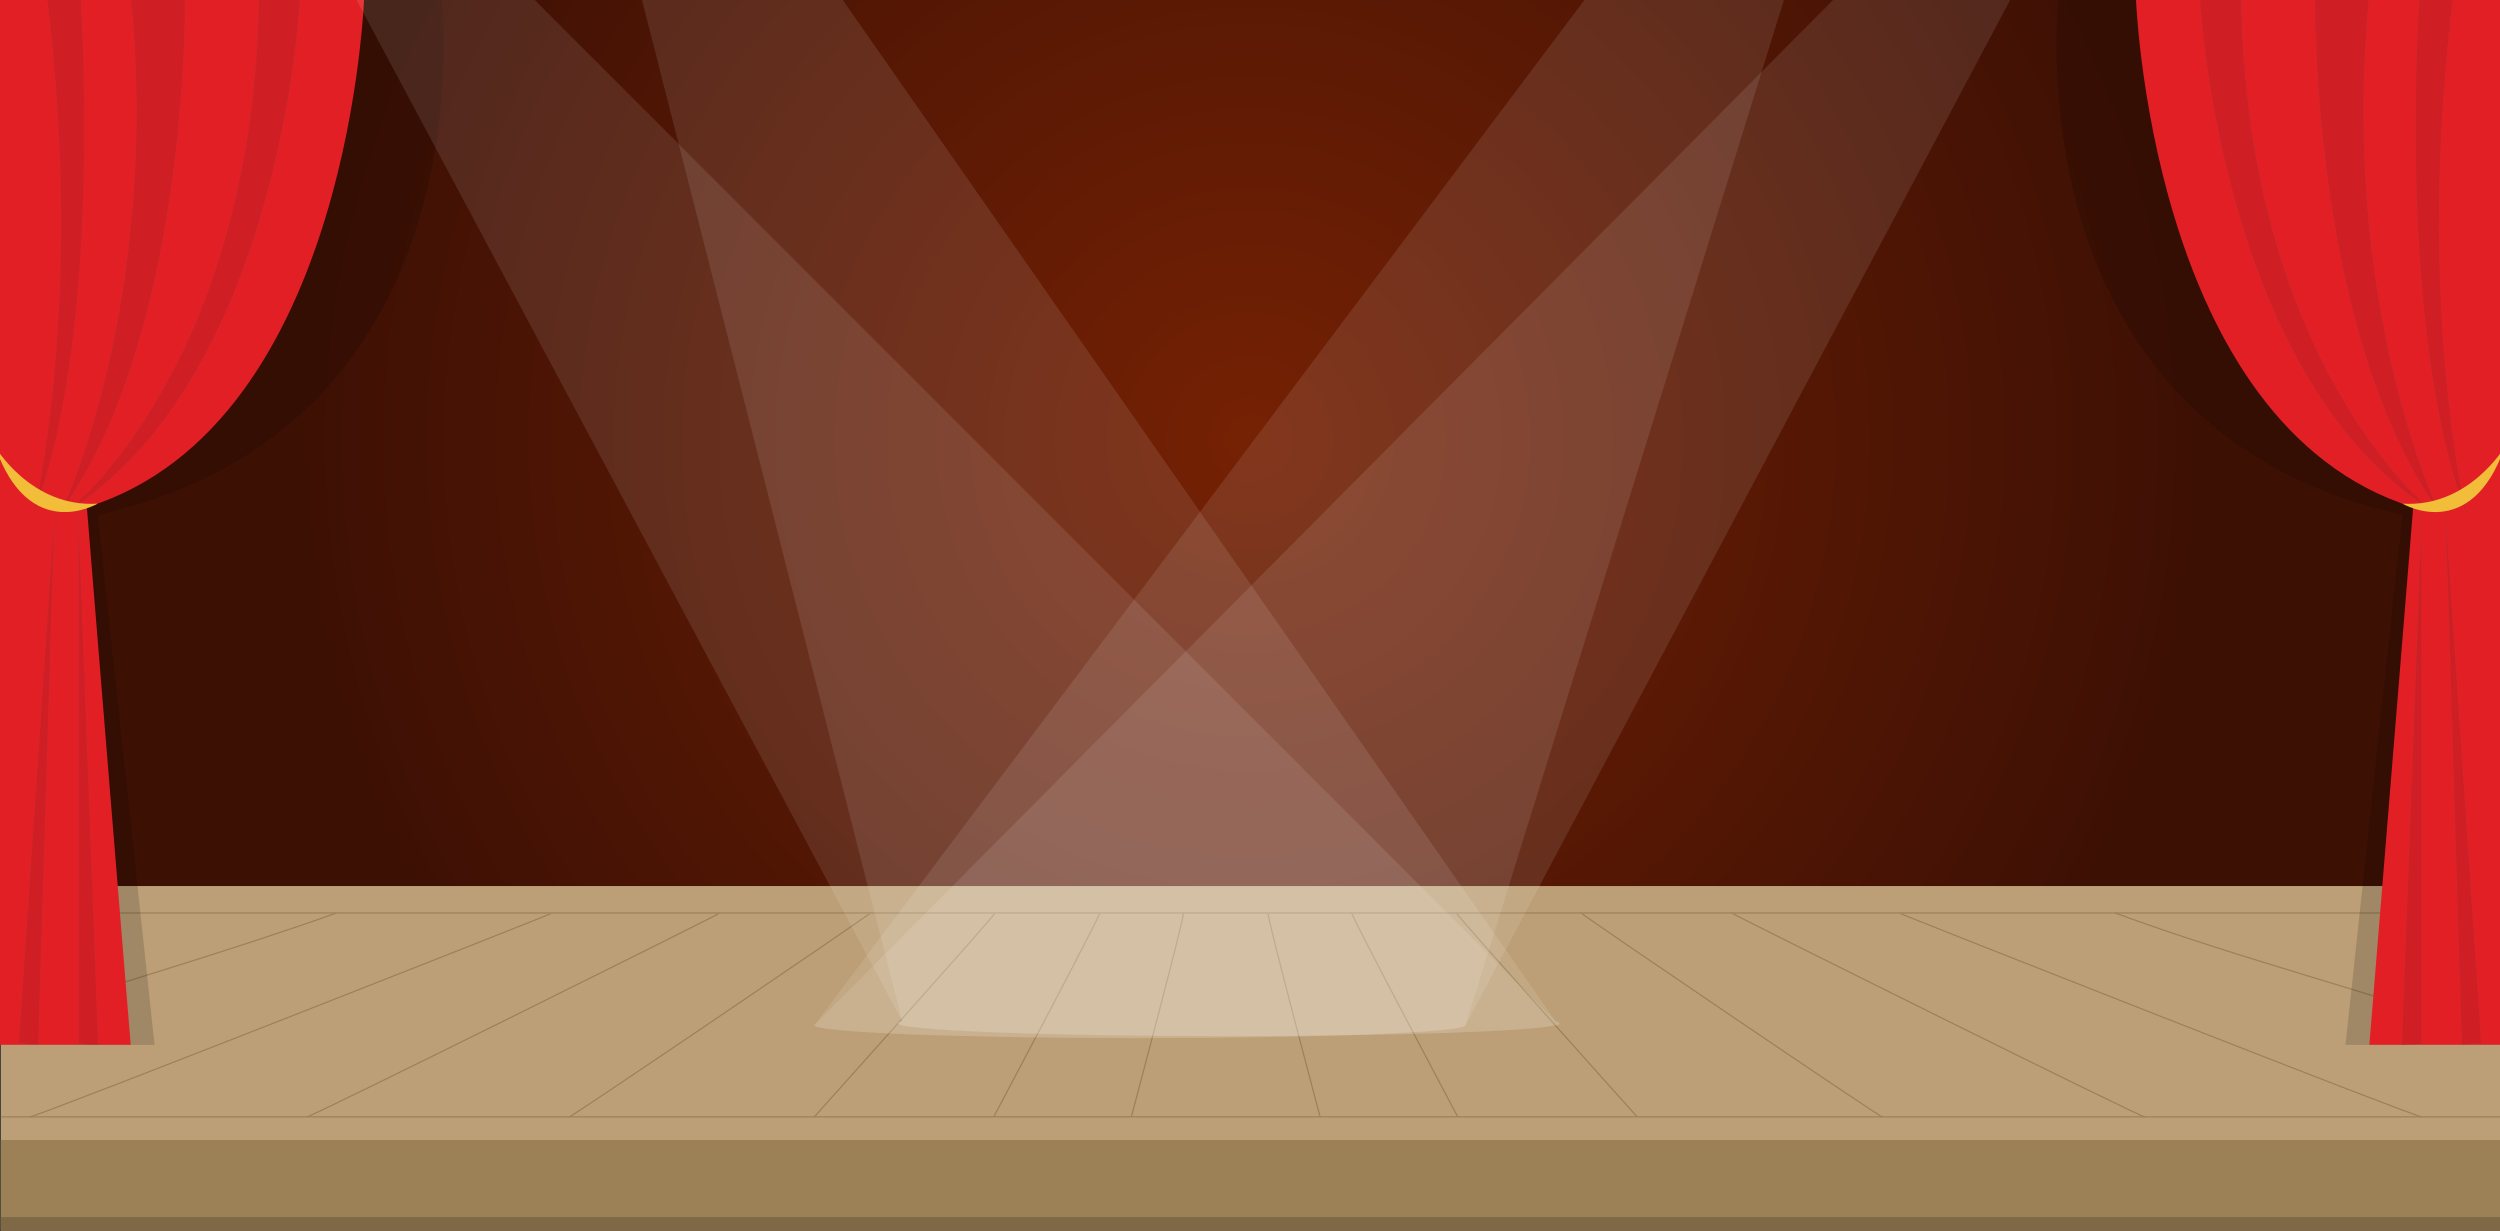 <?xml version="1.0" encoding="utf-8"?>
<!-- Generator: Adobe Illustrator 16.0.0, SVG Export Plug-In . SVG Version: 6.00 Build 0)  -->
<!DOCTYPE svg PUBLIC "-//W3C//DTD SVG 1.1//EN" "http://www.w3.org/Graphics/SVG/1.1/DTD/svg11.dtd">
<svg version="1.1" id="Layer_1" xmlns="http://www.w3.org/2000/svg" xmlns:xlink="http://www.w3.org/1999/xlink" x="0px" y="0px"
	 width="2000px" height="985px" viewBox="0 0 2000 985" enable-background="new 0 0 2000 985" xml:space="preserve">
<rect x="0" y="0" width="2000" height="985" fill="#333333" stroke="none"/>
<g>
	<radialGradient id="SVGID_1_" cx="1000.11" cy="351.887" r="760.387" gradientUnits="userSpaceOnUse">
		<stop  offset="0" style="stop-color:#752104"/>
		<stop  offset="1" style="stop-color:#3D1004"/>
	</radialGradient>
	<rect x="-10.359" y="-15.982" fill="url(#SVGID_1_)" width="2020.939" height="735.738"/>
	<rect x="0.682" y="708.835" fill="#BC9F77" width="2002.797" height="275.462"/>
	<rect x="0.682" y="911.962" fill="#9C8156" width="2002.797" height="72.335"/>
	<rect x="0.682" y="973.652" fill="#7F6846" width="2002.797" height="11.348"/>
	<line fill="none" stroke="#9C8156" stroke-miterlimit="10" x1="0.682" y1="730.379" x2="2003.479" y2="730.379"/>
	<line fill="none" stroke="#9C8156" stroke-miterlimit="10" x1="2003.479" y1="893.498" x2="0.682" y2="893.498"/>
	<path fill="none" stroke="#9C8156" stroke-miterlimit="10" d="M946.751,730.379c1.759,0-41.668,163.118-41.668,163.118"/>
	<path fill="none" stroke="#9C8156" stroke-miterlimit="10" d="M879.765,730.379c1.759,0-84.784,163.118-84.784,163.118"/>
	<path fill="none" stroke="#9C8156" stroke-miterlimit="10" d="M796.017,730.379c1.76,0-144.558,163.118-144.558,163.118"/>
	<path fill="none" stroke="#9C8156" stroke-miterlimit="10" d="M696.252,730.379c1.784,0-244.028,166.674-240.837,163.118"/>
	<path fill="none" stroke="#9C8156" stroke-miterlimit="10" d="M575.813,730.379c1.784,0-333.62,166.674-330.43,163.118"/>
	<path fill="none" stroke="#9C8156" stroke-miterlimit="10" d="M441.809,730.379c1.786,0-421.31,166.674-418.12,163.118"/>
	<path fill="none" stroke="#9C8156" stroke-miterlimit="10" d="M269.205,730.379c-87.752,31.297-179.782,57.592-272.368,87.946"/>
	<g>
		<path fill="none" stroke="#9C8156" stroke-miterlimit="10" d="M1014.428,730.379c-1.76,0,41.668,163.118,41.668,163.118"/>
		<path fill="none" stroke="#9C8156" stroke-miterlimit="10" d="M1081.415,730.379c-1.759,0,84.783,163.118,84.783,163.118"/>
		<path fill="none" stroke="#9C8156" stroke-miterlimit="10" d="M1165.163,730.379c-1.759,0,144.559,163.118,144.559,163.118"/>
		<path fill="none" stroke="#9C8156" stroke-miterlimit="10" d="M1264.928,730.379c-1.786,0,244.027,166.674,240.836,163.118"/>
		<path fill="none" stroke="#9C8156" stroke-miterlimit="10" d="M1385.366,730.379c-1.784,0,333.619,166.674,330.43,163.118"/>
		<path fill="none" stroke="#9C8156" stroke-miterlimit="10" d="M1519.37,730.379c-1.784,0,421.311,166.674,418.119,163.118"/>
		<path fill="none" stroke="#9C8156" stroke-miterlimit="10" d="M1691.974,730.379c103.271,37.872,208.448,64.165,314.38,101.381"/>
	</g>
	<path opacity="0.15" d="M1647.189-5.053c0,0-43.445,346.075,274.75,416.997l-45.541,423.974h56.207l40.101-551.842L1759.717-6.111
		L1647.189-5.053z"/>
	<path fill="#E31F26" d="M1708.499-6.111c0,0,9.907,345.867,222.057,411.916l-35.07,430.06h108.396V-5.053L1708.499-6.111z"/>
	<path opacity="0.1" fill="#1D1C1A" stroke="#636463" stroke-width="0.645" stroke-miterlimit="10" d="M1759.717-6.111
		c0,0,13.221,303.484,184.723,413.937c0,0-148.706-118.327-151.678-413.937H1759.717z"/>
	<path opacity="0.1" fill="#1D1C1A" stroke="#636463" stroke-width="0.604" stroke-miterlimit="10" d="M1852.078-5.594
		c0,0-4.386,268.017,98.308,413.42c0,0-79.479-165.897-54.9-412.878L1852.078-5.594z"/>
	<path opacity="0.1" fill="#1D1C1A" stroke="#636463" stroke-width="0.483" stroke-miterlimit="10" d="M1935.834-4.507
		c0,0-19.403,263.98,36.872,414.376c0,0-41.042-170.008-9.907-415.066L1935.834-4.507z"/>
	<path fill="#F2BD38" d="M2003.882,357.398c0,0-28.755,48.935-81.942,45.511C1921.939,402.909,1976.741,435.509,2003.882,357.398z"
		/>
	<polyline opacity="0.1" fill="#1D1C1A" stroke="#636463" stroke-width="0.699" stroke-miterlimit="10" points="1937.279,415.574 
		1921.572,835.935 1936.967,835.018 1936.967,409.44 	"/>
	<polyline opacity="0.1" fill="#1D1C1A" stroke="#636463" stroke-width="0.699" stroke-miterlimit="10" points="1956.688,415.725 
		1969.535,835.917 1984.913,834.556 1956.279,409.607 	"/>
	<path opacity="0.15" d="M352.849-5.053c0,0,43.445,346.075-274.751,416.997l45.542,423.974H67.433L27.332,284.075L240.321-6.111
		L352.849-5.053z"/>
	<path fill="#E31F26" d="M291.538-6.111c0,0-9.907,345.867-222.057,411.916l35.07,430.06H-3.844V-5.053L291.538-6.111z"/>
	<path opacity="0.1" fill="#1D1C1A" stroke="#636463" stroke-width="0.645" stroke-miterlimit="10" d="M240.321-6.111
		c0,0-13.221,303.484-184.723,413.937c0,0,148.706-118.327,151.676-413.937H240.321z"/>
	<path opacity="0.1" fill="#1D1C1A" stroke="#636463" stroke-width="0.604" stroke-miterlimit="10" d="M147.96-5.594
		c0,0,4.386,268.017-98.309,413.42c0,0,79.479-165.897,54.9-412.878L147.96-5.594z"/>
	<path opacity="0.1" fill="#1D1C1A" stroke="#636463" stroke-width="0.483" stroke-miterlimit="10" d="M64.204-4.507
		c0,0,19.402,263.98-36.872,414.376c0,0,41.041-170.008,9.907-415.066L64.204-4.507z"/>
	<path fill="#F2BD38" d="M-3.844,357.398c0,0,28.754,48.935,81.942,45.511C78.098,402.909,23.296,435.509-3.844,357.398z"/>
	<polyline opacity="0.1" fill="#1D1C1A" stroke="#636463" stroke-width="0.699" stroke-miterlimit="10" points="62.759,415.574 
		78.466,835.935 63.071,835.018 63.071,409.44 	"/>
	<polyline opacity="0.1" fill="#1D1C1A" stroke="#636463" stroke-width="0.699" stroke-miterlimit="10" points="43.349,415.725 
		30.502,835.917 15.125,834.556 43.758,409.607 	"/>
	<path opacity="0.1" fill="#FFFFFF" d="M1246.809,819.333c0.483-0.255,0.812-0.515,0.812-0.772c0-0.546-1.101-1.083-3.189-1.605
		L121.614-306.272L721.733,816.87c-2.318,0.55-3.581,1.115-3.581,1.69c0,5.711,118.526,10.338,264.733,10.338
		c132.403,0,242.097-3.797,261.634-8.752h3.101L1246.809,819.333z"/>
	<path opacity="0.1" fill="#FFFFFF" d="M1246.809,819.333c0.483-0.255,0.812-0.515,0.812-0.772c0-0.546-1.101-1.083-3.189-1.605
		L421.259-362.385L721.733,816.87c-2.318,0.55-3.581,1.115-3.581,1.69c0,5.711,118.526,10.338,264.733,10.338
		c132.403,0,242.097-3.797,261.634-8.752h3.101L1246.809,819.333z"/>
	<path opacity="0.1" fill="#FFFFFF" d="M652.103,819.457c-0.314,0.188-0.51,0.378-0.566,0.568l-0.121,0.121h0.043
		c0,5.71,116.632,10.338,260.503,10.338c143.867,0,260.498-4.628,260.498-10.338l598.319-1126.418L652.103,819.457z"/>
	<path opacity="0.1" fill="#FFFFFF" d="M652.103,819.457c-0.314,0.188-0.51,0.378-0.566,0.568l-0.121,0.121h0.043
		c0,5.71,116.632,10.338,260.503,10.338c143.867,0,260.498-4.628,260.498-10.338l367.208-1182.531L652.103,819.457z"/>
</g>
</svg>
